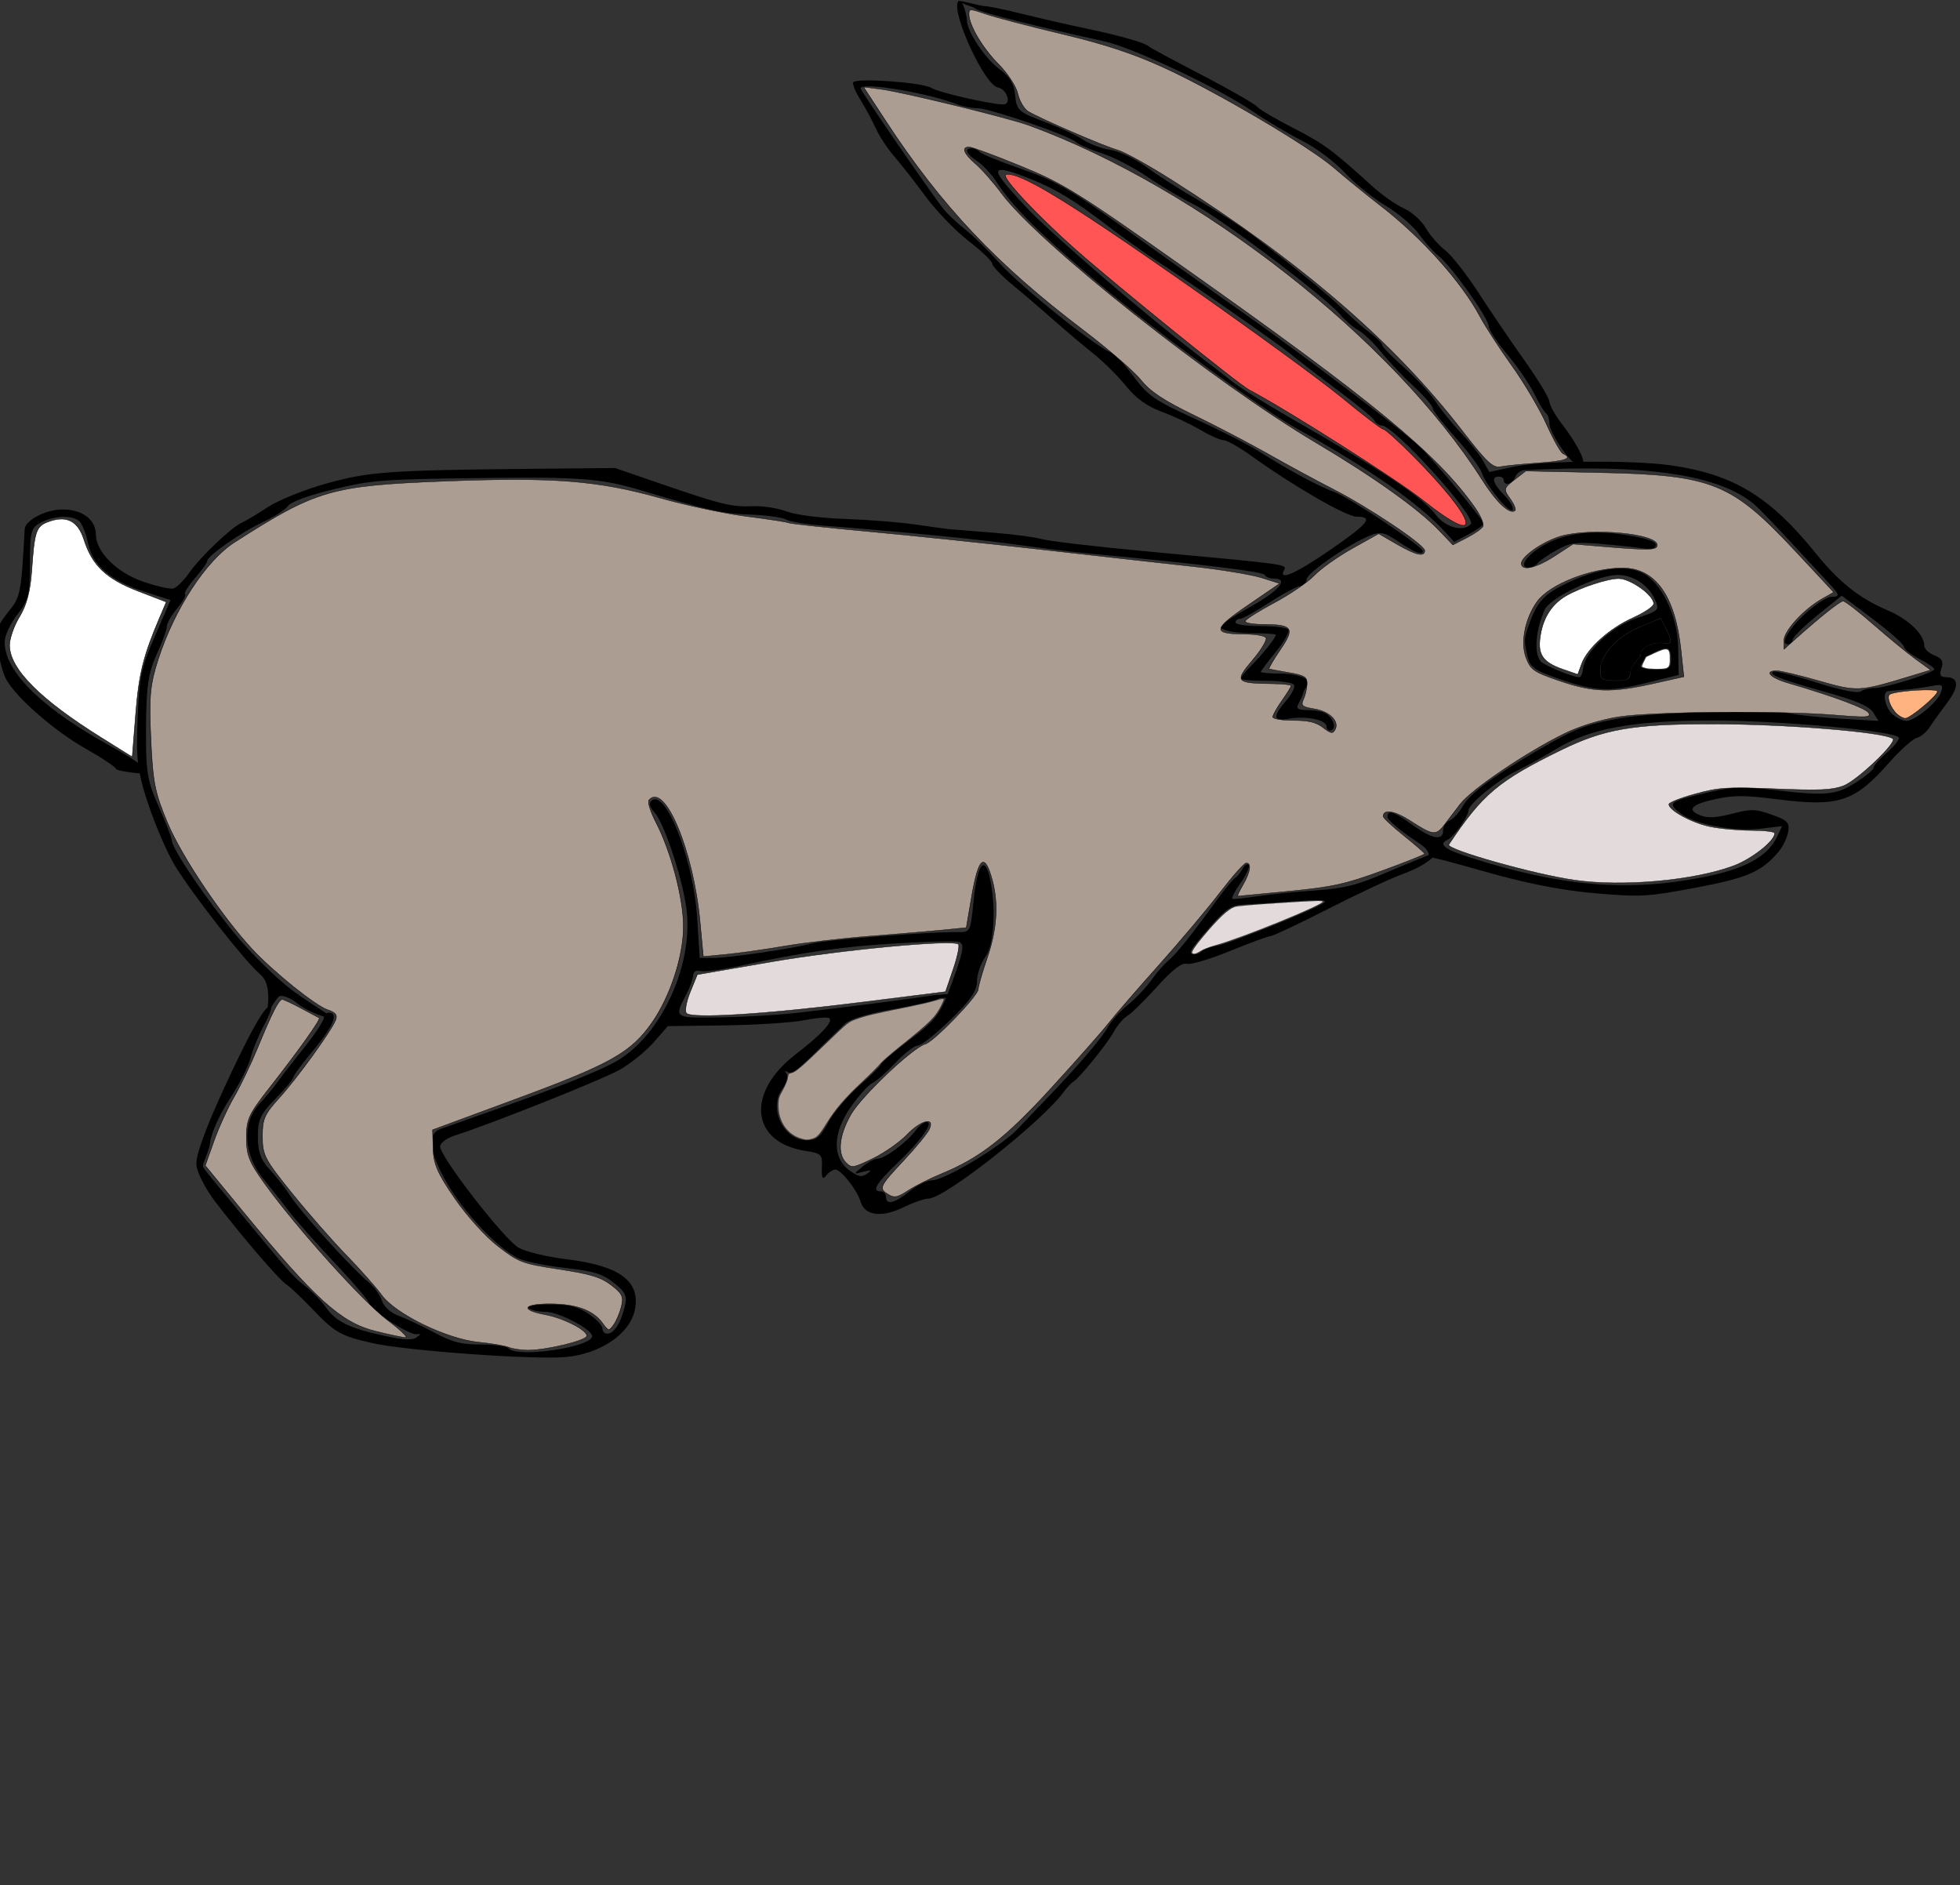 <?xml version="1.0" encoding="UTF-8" standalone="no"?>
<!-- Created with Inkscape (http://www.inkscape.org/) -->

<svg
   xmlns:dc="http://purl.org/dc/elements/1.1/"
   xmlns:cc="http://creativecommons.org/ns#"
   xmlns:rdf="http://www.w3.org/1999/02/22-rdf-syntax-ns#"
   xmlns:svg="http://www.w3.org/2000/svg"
   xmlns="http://www.w3.org/2000/svg"
   xmlns:sodipodi="http://sodipodi.sourceforge.net/DTD/sodipodi-0.dtd"
   xmlns:inkscape="http://www.inkscape.org/namespaces/inkscape"
   id="svg2"
   version="1.1"
   inkscape:version="0.48.3.1 r9886"
   width="232.184"
   height="223.306"
   xml:space="preserve"
   sodipodi:docname="rabbit7.svg"><rect width="100%" height="100%" fill="#333333" stroke="none"/><defs
     id="defs6" /><sodipodi:namedview
     pagecolor="#ffffff"
     bordercolor="#666666"
     borderopacity="1"
     objecttolerance="10"
     gridtolerance="10"
     guidetolerance="10"
     inkscape:pageopacity="0"
     inkscape:pageshadow="2"
     inkscape:window-width="1366"
     inkscape:window-height="690"
     id="namedview4"
     showgrid="false"
     fit-margin-top="0"
     fit-margin-left="0"
     fit-margin-right="0"
     fit-margin-bottom="0"
     inkscape:zoom="1.2966372"
     inkscape:cx="239.83938"
     inkscape:cy="123.57845"
     inkscape:window-x="0"
     inkscape:window-y="26"
     inkscape:window-maximized="1"
     inkscape:current-layer="g12" /><g
     id="g10"
     inkscape:groupmode="layer"
     inkscape:label="23011101"
     transform="matrix(1.25,0,0,-1.25,-197.909,611.599)"><g
       id="g12"
       transform="matrix(0,-576,823.68,0,-150.889,720.781)"><path
         style="fill:#000000;stroke:none;stroke-width:0.1;stroke-miterlimit:4;stroke-opacity:1;stroke-dasharray:none"
         d="M 113.938 0.062 C 113.937 0.071 113.96 0.113 113.969 0.125 C 113.922 0.17 113.904 0.227 113.875 0.312 C 113.231 2.225 117.01 13.882 118.656 14.312 C 119.718 14.59 120.28 17.094 119.281 17.094 C 117.792 17.094 111.556 15.104 110.75 14.375 C 109.763 13.482 101.961 12.692 101.5 13.438 C 101.361 13.663 101.727 14.942 102.312 16.25 C 102.898 17.558 103.723 19.682 104.156 21 C 104.589 22.318 105.58 24.412 106.344 25.625 C 107.107 26.839 108.78 29.802 110.062 32.219 C 111.345 34.635 113.654 37.951 115.188 39.594 C 116.722 41.237 117.969 42.904 117.969 43.312 C 117.969 43.721 119.129 45.367 120.531 46.969 C 121.934 48.57 124.149 51.22 125.469 52.844 C 126.789 54.467 128.844 56.863 130.031 58.188 C 131.218 59.512 132.929 61.888 133.844 63.469 C 134.966 65.408 136.327 66.774 138 67.625 C 139.363 68.318 141.415 69.651 142.562 70.594 C 143.71 71.537 144.95 72.312 145.344 72.312 C 145.737 72.312 147.227 73.481 148.656 74.906 C 153.692 79.929 159.907 84.906 161.125 84.906 C 163.172 84.906 162.584 85.98 158.031 90.344 C 153.932 94.272 151.814 95.556 152.531 93.688 C 152.892 92.746 153.024 92.771 136.562 90.656 C 130.458 89.872 124.779 88.955 123.938 88.625 C 123.096 88.296 120.544 87.815 118.25 87.562 C 115.956 87.31 113.651 87.057 113.156 87 C 112.661 86.944 110.784 86.598 108.969 86.219 C 107.154 85.839 103.367 85.419 100.562 85.281 C 97.478 85.13 94.715 84.624 93.562 84.031 C 92.514 83.492 90.753 83.12 89.656 83.188 C 87.134 83.343 85.969 82.957 78.969 79.625 L 73.281 76.906 L 63.656 77.031 C 46.535 77.266 44.176 77.492 39.125 79.438 C 36.586 80.415 33.475 82.146 32.219 83.281 C 30.962 84.417 29.563 85.586 29.094 85.875 C 27.838 86.649 24.191 91.46 22.844 94.125 C 22.199 95.399 21.347 96.568 20.969 96.719 C 20.591 96.87 18.975 96.358 17.375 95.594 C 14.245 94.098 11.8 90.71 11.781 87.875 C 11.765 85.382 10.163 83.719 7.844 83.719 C 5.855 83.719 3.401 85.489 3.344 86.969 C 2.93 97.606 2.861 98.094 1.375 100.625 C 0.107 102.784 -0.092 103.729 0.156 106.5 C 0.319 108.315 0.748 110.604 1.125 111.594 C 2.269 114.594 6.815 120.125 10.594 123.094 C 12.556 124.635 14.156 126.125 14.156 126.406 C 14.156 126.688 16.446 127.125 16.969 127.125 C 17.184 128.706 17.52 130.321 18.062 132.531 C 18.92 136.023 20.314 140.439 21.156 142.344 C 23.348 147.3 29.518 158.199 31.281 160.25 C 32.305 161.44 32.275 163.951 32.125 165.625 C 31.32 166.535 29.663 170.815 27.031 178.719 C 24.799 185.423 23.594 190.018 23.688 191.5 C 23.669 192.312 24.504 195.063 26.031 197.812 C 29.245 203.601 33.535 210.521 34.344 211.219 C 34.727 211.549 36.064 213.279 37.312 215.094 C 40.104 219.149 40.698 219.639 44.469 220.844 C 48.402 222.101 63.431 223.622 67.375 223.156 C 71.53 222.665 75.032 219.36 75.625 215.406 C 76.325 210.733 73.852 208.138 67.656 207.094 C 65.319 206.7 62.729 205.845 61.875 205.188 C 60.19 203.89 52.569 190.254 52.562 188.531 C 52.56 187.945 53.309 187.148 54.219 186.75 C 58.35 184.942 71.705 177.558 73.812 175.906 C 75.101 174.898 76.914 172.871 77.844 171.406 L 79.531 168.719 L 86.312 168.594 C 90.036 168.52 94.251 168.146 95.688 167.75 C 97.124 167.354 98.456 167.206 98.656 167.406 C 99.178 167.928 97.654 170.188 94.688 173.344 C 88.735 179.677 89.349 187.877 95.875 189.25 C 97.729 189.64 97.853 189.849 97.781 192 C 97.724 193.708 97.87 194.048 98.281 193.312 C 98.587 192.766 99.07 192.312 99.375 192.312 C 100.058 192.312 101.967 195.677 102.375 197.625 C 102.848 199.878 104.868 200.266 107.375 198.562 C 108.552 197.762 109.915 197.094 110.406 197.094 C 112.315 197.094 123.842 184.461 126.438 179.531 C 126.825 178.796 127.322 178.071 127.531 177.906 C 128.237 177.35 131.584 171.634 132.344 169.688 C 132.759 168.625 133.487 167.431 133.969 167.031 C 134.451 166.632 136.047 164.464 137.5 162.219 C 139.278 159.47 140.419 158.246 141 158.469 C 141.475 158.651 143.785 157.687 146.156 156.344 C 148.527 155.001 150.678 153.906 150.938 153.906 C 151.197 153.906 154.229 151.929 157.656 149.5 C 161.084 147.071 164.999 144.514 166.375 143.812 C 168.116 142.924 169.207 142.112 170.125 141 C 172.542 141.742 174.463 142.619 178 143.938 C 182.227 145.513 186.044 146.487 189.75 146.906 C 194.875 147.487 195.662 147.419 201.312 145.938 C 207.435 144.333 209.069 143.346 211.094 140.062 C 211.617 139.215 212.136 137.717 212.25 136.75 C 212.428 135.241 212.166 134.844 210.312 133.938 C 208.342 132.973 207.918 132.961 205.594 133.781 C 203.721 134.442 202.745 134.528 201.875 134.062 C 200.151 133.14 200.772 132.214 203.719 131.344 C 205.849 130.715 207.145 130.729 211 131.406 C 218.271 132.684 220.109 131.846 224.25 125.312 C 225.537 123.281 227.01 121.469 227.5 121.281 C 227.991 121.093 228.658 120.313 229 119.562 C 229.342 118.812 230.281 117.008 231.062 115.562 C 232.538 112.831 232.484 111.312 230.938 111.312 C 230.28 111.312 230.136 110.921 230.406 109.844 C 230.683 108.741 230.463 108.201 229.562 107.719 C 228.899 107.364 228.375 106.656 228.375 106.156 C 228.375 104.278 226.516 101.78 224.031 100.312 C 220.687 98.338 218.297 95.714 215.5 90.906 C 210.073 81.578 205.775 77.948 198.375 76.469 C 196.008 75.996 192.064 75.813 188.312 75.875 C 188.196 75.877 188.084 75.873 187.969 75.875 C 187.958 74.564 186.301 71.196 185.594 69.938 C 184.696 68.34 183.969 66.558 183.969 66 C 183.969 65.441 182.628 62.376 181 59.188 C 179.371 55.999 176.914 50.97 175.531 48 C 174.147 45.03 172.391 41.919 171.625 41.094 C 170.859 40.269 169.821 38.622 169.312 37.406 C 168.804 36.19 167.631 34.743 166.719 34.188 C 165.807 33.632 164.124 31.986 162.969 30.531 C 158.268 24.609 157.335 23.625 153.656 21 C 151.546 19.494 149.603 17.914 149.344 17.469 C 149.085 17.024 146.175 14.696 142.875 12.312 C 139.575 9.929 136.727 7.816 136.562 7.594 C 136.079 6.942 133.126 5.776 128.844 4.531 C 126.65 3.893 123.262 2.799 121.312 2.125 C 119.363 1.451 117.413 0.906 116.969 0.906 C 116.748 0.906 115.317 0.389 114.5 0.156 C 114.383 0.123 114.306 0.113 114.219 0.094 C 114.18 0.085 114.125 0.068 114.094 0.062 C 113.992 0.046 113.939 0.033 113.938 0.062 z M 114.406 0.406 C 114.485 0.454 114.52 0.503 114.625 0.562 C 114.894 0.714 115.257 0.886 115.719 1.125 C 115.798 1.166 115.925 1.384 116.344 1.594 C 118.005 2.424 122.959 4.168 131.25 6.719 C 134.685 7.775 144.815 14.416 148.875 18.281 C 150.525 19.852 153.173 22.023 154.75 23.125 C 156.326 24.227 158.558 26.564 159.719 28.312 C 160.879 30.061 163.064 32.509 164.562 33.75 C 166.061 34.991 167.831 37.086 168.5 38.406 C 169.168 39.726 170.225 41.354 170.844 42.031 C 172.348 43.677 176.781 52.311 176.781 53.594 C 176.782 54.153 177.767 56.239 178.969 58.219 C 180.17 60.199 181.598 63.087 182.156 64.656 C 182.715 66.225 183.344 67.687 183.562 67.906 C 183.782 68.125 183.969 68.891 183.969 69.625 C 183.969 70.833 185.641 74.495 186.75 75.906 C 186.637 75.91 186.519 75.902 186.406 75.906 C 183.559 76.023 181.017 76.305 179.656 76.719 L 176.844 77.562 L 176.094 75.688 C 175.674 74.654 174.49 72.578 173.469 71.094 C 172.447 69.609 171.115 67.32 170.5 66 C 169.885 64.68 168.214 62.169 166.781 60.406 C 165.349 58.644 164.156 56.972 164.156 56.688 C 164.156 56.402 163.563 55.539 162.812 54.781 C 162.062 54.024 160.656 52.32 159.688 51 C 157.919 48.589 153.653 43.742 148.906 38.719 C 147.504 37.233 144.639 34.65 142.562 33 C 140.485 31.35 137.675 28.864 136.312 27.469 C 134.875 25.996 133.037 24.782 131.938 24.562 C 130.896 24.354 129.445 23.58 128.688 22.875 C 127.931 22.169 126.087 20.969 124.594 20.188 C 120.96 18.287 120.865 18.17 120.656 15.375 C 120.531 13.703 119.983 12.452 118.875 11.344 C 117.142 9.61 114.969 5.118 114.969 3.25 C 114.969 2.802 114.733 1.384 114.469 0.594 C 114.444 0.52 114.431 0.468 114.406 0.406 z M 103.125 14.125 C 105.195 14.023 110.995 15.53 113.906 17.125 C 114.48 17.439 115.513 17.719 116.219 17.719 C 117.661 17.719 126.948 22.144 127.875 23.281 C 128.206 23.687 129.572 24.52 130.938 25.125 C 132.303 25.73 134.756 27.497 136.375 29.031 C 137.994 30.566 140.474 32.612 141.906 33.594 C 144.793 35.574 157.209 48.522 159.062 51.5 C 159.711 52.544 160.698 53.76 161.281 54.188 C 161.864 54.615 163.1 56.229 164 57.781 C 164.9 59.334 166.656 61.903 167.906 63.5 C 169.157 65.097 170.156 66.711 170.156 67.094 C 170.158 67.477 171.412 69.69 172.906 72 C 174.399 74.311 175.768 76.894 175.969 77.719 C 176.493 79.874 179.351 84.634 179.625 83.812 C 179.752 83.432 179.311 82.338 178.625 81.375 C 177.274 79.478 177.018 78.312 177.969 78.312 C 178.299 78.312 178.562 78.576 178.562 78.906 C 178.562 79.946 179.605 79.557 179.906 78.406 C 180.065 77.801 180.573 77.282 181.031 77.25 C 195.686 76.212 204.326 78.064 208.406 83.094 C 208.819 83.602 210.689 86.289 212.562 89.094 C 214.436 91.899 216.461 94.95 217.062 95.844 C 218.373 97.794 218.427 98.094 217.344 98.094 C 216.889 98.094 215.578 99.254 214.438 100.656 C 212.348 103.227 211.213 105.906 212.219 105.906 C 212.518 105.906 212.771 105.569 212.781 105.156 C 212.792 104.744 214.098 102.948 215.688 101.156 L 218.594 97.906 L 222.281 101.75 C 224.31 103.871 225.969 105.922 225.969 106.312 C 225.97 106.703 226.791 107.608 227.781 108.312 C 228.771 109.017 229.569 109.775 229.562 110 C 229.545 110.588 223.814 113.094 222.5 113.094 C 221.892 113.094 221.157 113.346 220.844 113.656 C 220.486 114.01 218.492 113.464 215.531 112.156 C 212.932 111.008 210.664 110.211 210.469 110.406 C 209.954 110.921 211.243 111.636 216.75 113.781 C 220.231 115.138 221.854 116.086 222.312 117.094 L 222.938 118.5 L 218.594 118.156 C 216.207 117.96 213.459 117.568 212.469 117.281 C 209.949 116.552 196.348 117.077 192.375 118.062 C 188.24 119.088 186.956 119.791 182.469 123.438 C 177.137 127.77 174.522 130.493 173.688 132.562 C 173.278 133.578 172.588 134.611 172.156 134.875 C 171.724 135.139 171.375 135.888 171.375 136.531 C 171.375 138.279 170.07 137.956 167.75 135.625 C 165.497 133.361 164.781 133.054 164.781 134.344 C 164.781 134.803 166.336 136.607 168.25 138.375 C 168.963 139.034 169.591 139.602 169.688 140.562 C 168.477 141.272 166.747 142.199 164.781 143.375 C 161.088 145.585 159.676 146.068 156.125 146.406 C 153.79 146.629 150.697 147.063 149.25 147.375 C 147.804 147.687 146.522 147.866 146.406 147.75 C 146.29 147.633 146.717 146.477 147.375 145.188 C 148.033 143.897 148.473 142.556 148.344 142.219 C 148.215 141.881 147.887 142.153 147.625 142.812 C 147.363 143.472 146.979 144.148 146.75 144.312 C 146.521 144.477 145.468 146.239 144.438 148.219 C 141.495 153.873 139.732 156.914 138.781 158 C 138.299 158.551 137.424 159.939 136.844 161.094 C 136.263 162.249 134.998 164.11 134.031 165.219 C 133.065 166.328 132.015 167.941 131.688 168.812 C 131.075 170.445 128.158 175.233 124.719 180.188 C 123.64 181.742 121.975 184.159 121.031 185.562 C 119.071 188.478 112.314 194.094 110.781 194.094 C 110.217 194.094 109.038 194.916 108.156 195.906 C 106.404 197.873 105.375 198.215 105.375 196.812 C 105.375 196.317 105.111 195.906 104.781 195.906 C 103.643 195.906 104.186 194.612 106.75 191.219 C 109.55 187.512 111.087 184.5 110.188 184.5 C 109.876 184.5 109.288 185.101 108.906 185.844 C 107.942 187.719 105.274 190.5 104.438 190.5 C 104.056 190.5 103.254 191.097 102.625 191.812 C 101.498 193.097 101.473 193.119 102.656 192.688 C 103.625 192.335 103.736 192.385 103.125 193 C 102.513 193.615 102.113 193.519 101.062 192.469 C 98.991 190.397 99.036 186.326 101.188 182.062 C 102.156 180.142 103.31 178.36 103.75 178.094 C 104.19 177.827 105.434 176.317 106.5 174.75 C 107.566 173.183 108.751 171.906 109.156 171.906 C 109.561 171.906 111.307 169.99 113.031 167.656 C 115.397 164.454 116.156 162.918 116.156 161.344 C 116.156 160.196 116.608 158.369 117.156 157.312 C 118.202 155.299 118.454 148.907 117.656 144.188 C 117.029 140.479 116.163 142.267 115.75 148.125 C 115.389 153.251 115.351 153.304 113.812 153.25 C 110.939 153.149 98.119 154.545 96.594 155.125 C 94.458 155.937 86.78 157.499 84.906 157.5 L 83.312 157.5 L 83 150.75 C 82.6 142.062 79.747 131.325 78 131.406 C 77.884 131.411 77.762 131.457 77.656 131.562 C 77.25 131.969 77.346 132.643 77.969 133.594 C 79.058 135.255 81.097 143.645 81.688 148.906 C 82.723 158.131 78.904 170.074 73.5 174.438 C 71.252 176.253 65.581 179.325 55.875 184.031 C 54.555 184.671 53.058 185.402 52.562 185.656 C 51.004 186.458 51.266 189.443 53.312 194.406 C 55.371 199.398 59.411 205.343 61.844 206.938 C 62.619 207.446 65.119 208.152 67.375 208.5 C 70.738 209.018 71.755 209.445 73.125 210.938 C 74.552 212.493 74.748 213.106 74.406 215 C 73.926 217.657 73.134 219.312 72.344 219.312 C 72.025 219.312 71.781 218.919 71.781 218.438 C 71.781 217.956 71.029 216.869 70.125 216.031 C 68.837 214.837 67.859 214.5 65.594 214.5 C 63.819 214.5 62.835 214.725 63.062 215.094 C 63.266 215.424 64.166 215.719 65.062 215.719 C 66.601 215.719 70.571 218.601 70.562 219.719 C 70.548 221.548 61.66 223.344 60.656 221.719 C 60.452 221.389 58.99 221.094 57.406 221.094 C 55.094 221.094 54.024 220.732 51.906 219.156 C 50.457 218.078 48.548 216.829 47.656 216.375 C 46.706 215.891 45.871 214.851 45.656 213.875 C 45.455 212.959 44.735 211.582 44.062 210.812 C 42.07 208.532 36.107 199.404 34.906 196.812 C 34.296 195.493 33.15 193.462 32.375 192.312 C 31.319 190.746 30.969 189.39 30.969 186.906 C 30.969 184.083 31.273 183.173 33.062 180.656 C 34.218 179.031 35.156 177.446 35.156 177.156 C 35.156 176.866 36.243 174.845 37.562 172.656 C 39.906 168.77 40.582 166.5 39.375 166.5 C 39.265 166.5 39.182 166.552 39.094 166.625 C 38.166 165.779 36.276 164.11 35 162.781 C 33.259 160.969 30.301 156.943 28.438 153.844 C 24.894 147.95 20.781 139.52 20.781 138.188 C 20.781 137.76 20.065 135.234 19.219 132.594 C 18.463 130.238 18.065 128.71 17.875 126.562 C 17.724 124.861 17.708 122.774 17.719 119.562 C 17.741 112.951 17.998 110.549 18.969 107.594 C 19.635 105.563 20.188 103.492 20.188 102.969 C 20.189 102.446 20.73 101.11 21.406 100 C 22.083 98.89 22.508 97.82 22.344 97.656 C 22.18 97.493 22.694 96.34 23.5 95.062 C 24.307 93.785 24.969 92.491 24.969 92.188 C 24.969 91.356 29.156 87.317 31.688 85.719 C 32.915 84.944 34.191 83.793 34.531 83.156 C 34.914 82.44 37.019 81.378 40.031 80.375 C 44.547 78.871 45.75 78.762 56.969 78.562 C 69.22 78.345 71.582 78.578 76.562 80.656 C 84.247 83.865 86.01 84.401 89.25 84.562 C 91.188 84.659 93.117 85.035 93.531 85.375 C 93.945 85.715 95.895 86.165 97.875 86.375 C 106.718 87.314 116.833 88.692 120.969 89.531 C 123.444 90.034 127.346 90.698 129.656 91 C 143.025 92.75 150.068 93.955 150.25 94.5 C 150.364 94.84 150.845 95.094 151.312 95.094 C 153.149 95.094 151.993 97.054 148.562 99.719 C 146.582 101.256 144.969 102.696 144.969 102.938 C 144.969 103.637 146.675 104.094 149.219 104.094 C 150.511 104.094 151.562 104.216 151.562 104.344 C 151.562 104.803 150.04 107.469 148.719 109.312 C 147.976 110.349 147.375 111.366 147.375 111.562 C 147.375 111.759 148.713 111.906 150.344 111.906 C 151.975 111.906 153.48 112.195 153.688 112.531 C 153.895 112.867 153.496 114.02 152.812 115.125 C 151.147 117.82 151.206 118.622 153.062 118.156 C 155.129 117.638 157.562 118.322 157.562 119.438 C 157.562 119.946 157.841 120.226 158.156 120.031 C 158.811 119.627 158.276 117.816 157.312 117.156 C 156.958 116.914 156.028 116.724 155.25 116.719 C 154.144 116.712 153.92 116.478 154.25 115.656 C 154.482 115.079 154.744 114.278 154.812 113.875 C 154.881 113.472 155.117 112.945 155.344 112.719 C 156.201 111.861 154.33 110.719 152.094 110.719 C 150.814 110.719 149.781 110.588 149.781 110.438 C 149.781 110.287 150.599 108.781 151.594 107.094 C 152.588 105.406 153.221 103.776 153.031 103.469 C 152.842 103.162 151.35 102.906 149.719 102.906 C 148.089 102.906 146.781 102.642 146.781 102.312 C 146.781 101.983 147.018 101.719 147.312 101.719 C 147.606 101.719 149.192 100.485 150.844 99 C 152.495 97.515 154.136 96.312 154.5 96.312 C 154.864 96.312 155.182 95.829 155.188 95.25 C 155.196 94.191 160.298 89.309 162.812 87.969 C 164.005 87.333 164.416 87.46 166.125 89.062 C 167.975 90.796 168.969 91.337 168.969 90.562 C 168.969 89.83 160.32 81.799 158.531 80.875 C 156.473 79.811 153.155 77.321 149.469 74.094 C 148.147 72.937 144.718 70.534 141.844 68.719 C 137.228 65.806 136.384 64.991 134.688 61.812 C 133.631 59.832 132.49 58.099 132.156 57.969 C 130.515 57.33 121.314 47.09 118.656 42.938 C 117.505 41.137 115.769 38.773 114.781 37.688 C 113.793 36.602 112.646 35.088 112.219 34.344 C 110.723 31.737 102.375 14.886 102.375 14.469 C 102.375 14.255 102.647 14.149 103.125 14.125 z M 115.531 24.312 C 114.598 24.312 114.889 25.263 116.188 26.438 C 116.859 27.046 117.915 28.628 118.531 29.969 C 120.317 33.855 123.801 38.66 130.562 46.531 C 137.567 54.686 149.979 67.304 154.031 70.406 C 162.52 76.905 168.562 82.76 171.688 87.531 L 172.688 89.062 L 174.438 87.781 C 175.397 87.071 176.156 86.286 176.156 86.031 C 176.156 85.424 170.008 75.175 168.469 73.219 C 166.129 70.244 154.15 57.659 147.406 51.094 C 143.634 47.421 137.295 41.137 133.312 37.156 C 127.213 31.059 125.329 29.589 121.438 27.719 C 118.896 26.498 116.67 25.232 116.469 24.906 C 116.267 24.581 115.842 24.312 115.531 24.312 z M 118.906 27.875 C 119.374 27.778 120.521 28.272 122.312 29.25 C 125.476 30.978 127.57 32.761 131.719 37.156 C 133.558 39.105 136.149 41.656 137.469 42.844 C 141.544 46.509 151.674 56.296 153.312 58.156 C 154.167 59.126 156.67 61.811 158.875 64.094 C 161.081 66.376 163.042 68.603 163.219 69.062 C 163.395 69.523 163.781 69.906 164.094 69.906 C 165.559 69.906 175.37 84.971 174.656 86.125 C 173.812 87.493 171.622 86.677 170.5 84.594 C 168.953 81.722 164.276 77.401 153 68.438 C 150.323 66.308 147.359 63.732 146.406 62.688 C 145.454 61.643 143.718 59.778 142.562 58.562 C 136.341 52.017 125.041 38.519 122.031 34.062 C 119.197 29.866 118.126 28.037 118.906 27.875 z M 7.844 84.938 C 8.666 84.903 9.403 85.143 9.812 85.656 C 10.141 86.069 10.617 87.684 10.844 89.25 C 11.372 92.898 13.524 95.477 17.531 97.25 L 20.625 98.625 L 18.781 104.531 C 17.175 109.618 16.892 111.466 16.719 118.281 C 16.648 121.082 16.622 123.036 16.719 124.75 C 16.732 124.977 16.764 125.187 16.781 125.406 C 16.033 124.658 14.83 123.662 13.125 122.344 C 6.545 117.255 0.978 111.05 0.969 105.531 C 0.968 104.492 1.648 102.468 2.469 101.031 C 3.775 98.746 3.962 97.683 3.969 92.594 C 3.975 87.268 4.091 86.699 5.312 85.844 C 6.116 85.281 7.022 84.972 7.844 84.938 z M 189.875 87.531 C 186.969 87.467 184.572 88.351 182.625 90.188 C 180.992 91.728 180.43 93.312 181.531 93.312 C 181.845 93.312 182.33 92.956 182.594 92.531 C 182.857 92.107 183.887 91.134 184.875 90.375 C 186.431 89.179 187.105 89.05 189.969 89.375 C 191.786 89.581 193.999 89.916 194.906 90.094 C 196.094 90.326 196.562 90.154 196.562 89.531 C 196.562 88.957 195.341 88.416 192.938 87.906 C 191.852 87.676 190.844 87.553 189.875 87.531 z M 192.031 93.438 C 190.331 93.546 188.307 94.346 186.094 95.812 C 183.336 97.639 182.519 98.871 181.562 102.594 C 180.944 104.999 180.93 105.251 181.344 107.75 C 181.653 109.621 182.104 110.117 184.781 111.438 C 189.313 113.672 190.965 113.808 195.375 112.281 L 199.281 110.938 L 199.219 106.469 C 199.161 101.019 197.099 95.333 194.719 94 C 193.94 93.564 193.051 93.373 192.031 93.438 z M 192.062 94.5 C 193.881 94.5 195.68 96.141 196.438 98.469 C 197.032 100.297 196.977 100.366 194.25 101.625 C 191.305 102.984 188.096 107.237 187.938 109.969 C 187.894 110.711 187.697 111.312 187.5 111.312 C 186.737 111.313 183.365 109.394 182.938 108.719 C 182.115 107.42 182.326 103.589 183.406 100.219 C 184.053 98.202 189.653 94.5 192.062 94.5 z M 197.156 101.594 L 197.75 103.188 C 198.557 105.311 198.533 106.076 197.625 105.75 C 196.527 105.357 194.781 106.412 194.781 107.469 C 194.781 107.604 194.801 107.692 194.812 107.781 C 194.24 108.631 193.562 109.87 193.562 110.406 C 193.562 111.673 193.301 111.906 191.781 111.906 C 190.215 111.906 189.969 111.694 189.969 110.25 C 189.969 107.656 191.876 104.685 194.625 103.062 L 197.156 101.594 z M 197.625 106.594 C 198.201 106.495 198.375 107.035 198.375 108.312 C 198.375 109.912 198.162 110.094 196.562 110.094 C 195.573 110.094 194.781 109.83 194.781 109.5 C 194.781 109.319 195.108 108.584 195.344 107.938 C 195.529 107.833 195.768 107.666 196.094 107.438 C 196.802 106.942 197.279 106.653 197.625 106.594 z M 229.938 112.625 C 230.572 112.547 230.575 112.856 230.344 113.812 C 229.951 115.437 227.272 118.5 226.25 118.5 C 225.867 118.5 225.145 118.046 224.656 117.469 C 223.735 116.379 223.34 113.789 224.062 113.625 C 224.29 113.573 225.144 113.449 225.969 113.375 C 226.794 113.301 228.178 113.047 229.062 112.812 C 229.428 112.716 229.726 112.651 229.938 112.625 z M 202.875 118.438 C 211.176 118.394 225.375 120.21 225.375 121.312 C 225.375 121.706 224.7 122.832 223.875 123.812 C 223.05 124.793 222.375 125.857 222.375 126.188 C 222.375 126.518 221.417 127.632 220.25 128.656 C 217.877 130.74 216.703 130.883 210.406 129.844 C 206.913 129.267 205.81 129.313 203.031 130.188 C 198.082 131.744 197.854 131.966 199.5 133.719 C 201.215 135.544 205.879 136.767 209.125 136.219 L 211.531 135.812 L 210.938 137.562 C 209.782 140.875 207.116 142.886 202.062 144.25 C 193.104 146.667 185.327 145.733 174.625 141 C 171.504 139.62 170.733 138.776 171.938 138.031 C 172.626 137.606 174.375 134.174 174.375 133.25 C 174.375 132.21 177.908 128.177 180.094 126.719 C 181.174 125.998 183.291 124.375 184.812 123.094 C 188.759 119.772 193.735 118.485 202.875 118.438 z M 156.75 148 C 157.333 148.036 157.493 148.181 157.281 148.406 C 156.295 149.456 146.267 155.064 144.656 155.469 C 143.835 155.675 142.994 156.082 142.812 156.375 C 142.631 156.668 142.248 156.906 141.938 156.906 C 141.064 156.906 141.321 156.282 143.75 152.406 C 145.604 149.447 146.291 148.804 147.719 148.719 C 148.674 148.662 151.346 148.418 153.656 148.188 C 155.137 148.04 156.167 147.965 156.75 148 z M 113.188 154.781 C 113.613 154.79 113.892 154.834 114 154.875 C 114.628 155.116 114.577 156.03 113.719 159.5 C 113.322 161.106 112.987 162.381 112.688 163.438 L 111.719 163.562 C 111.517 163.551 111.204 163.594 110.781 163.688 C 108.272 164.24 99.328 165.837 94.875 166.531 C 92.566 166.891 88.441 167.22 85.719 167.281 C 80.244 167.405 80.243 167.399 81.719 163.5 C 82.156 162.345 82.513 160.942 82.531 160.375 C 82.552 159.756 82.883 159.467 83.375 159.656 C 83.826 159.829 85.925 159.446 88.031 158.812 C 95.578 156.544 100.258 155.616 106.688 155.094 C 109.382 154.875 111.912 154.754 113.188 154.781 z M 33.75 163.75 C 34.224 163.757 35.021 164.27 35.656 165 C 36.395 165.85 37.875 166.787 38.812 167.156 C 38.801 167.221 38.781 167.274 38.781 167.344 C 38.781 167.807 37.797 169.906 36.594 172 C 35.39 174.094 33.971 176.604 33.469 177.594 C 32.966 178.584 31.926 180.351 31.156 181.5 C 29.067 184.62 29.257 189.799 31.594 193.812 C 32.555 195.462 33.941 197.869 34.656 199.188 C 35.371 200.506 37.8 204.328 40.062 207.656 C 42.325 210.986 44.156 213.986 44.156 214.344 C 44.156 215.306 48.965 219.631 49.781 219.406 C 50.301 219.263 50.282 219.396 49.781 219.906 C 49.274 220.424 48.325 220.365 45.938 219.656 C 41.822 218.434 40.204 217.326 39 214.938 C 38.462 213.868 37.273 212.209 36.344 211.219 C 34.704 209.471 33.046 206.351 27.25 196.688 C 25.717 194.13 24.536 192.207 24.469 191.781 C 24.428 191.134 25.194 189.376 25.312 187.875 C 25.431 186.374 26.455 183.188 27.594 180.781 C 28.732 178.374 29.856 175.32 30.094 174 C 30.332 172.68 31.029 170.298 31.656 168.688 C 32.194 167.308 32.564 166.055 32.562 165.625 C 32.562 165.616 32.563 165.602 32.562 165.594 C 32.921 164.754 33.345 163.865 33.562 163.781 C 33.615 163.761 33.682 163.749 33.75 163.75 z M 112.5 164.062 C 111.536 167.253 110.716 168.293 108.156 171 C 106.296 172.967 104.781 174.775 104.781 175 C 104.781 175.225 103.586 176.831 102.156 178.594 C 100.726 180.357 99.095 183.089 98.5 184.656 C 97.635 186.937 97.124 187.5 96 187.5 C 93.26 187.5 91.432 182.279 93.062 179.125 C 93.592 178.102 93.825 176.934 93.594 176.531 C 93.362 176.128 93.399 175.987 93.656 176.219 C 94.211 176.719 94.774 176.134 97.562 172.312 C 98.718 170.73 100.067 168.924 100.562 168.281 C 101.122 167.556 103.247 166.663 106.188 165.938 C 108.791 165.295 111.384 164.486 111.75 164.094 L 112.5 164.062 z "
         transform="matrix(0,9.7125097e-4,0.001,0,0.402,0.375)"
         id="path2991" /><path
         style="fill:#ac9d93;stroke:#000000;stroke-width:0.055;stroke-miterlimit:4;stroke-opacity:1;stroke-dasharray:none;stroke-dashoffset:0"
         d="m 60.67,221.544 c -0.45,-0.257 -2.045,-0.633 -3.545,-0.835 -3.763,-0.507 -9.862,-4.621 -11.494,-7.754 -0.651,-1.25 -2.532,-4.195 -4.178,-6.544 -1.647,-2.349 -4.557,-6.961 -6.468,-10.25 -3.217,-5.537 -3.475,-6.223 -3.483,-9.271 -0.008,-2.87 0.243,-3.676 1.958,-6.291 2.104,-3.21 6.165,-10.987 6.714,-12.861 0.248,-0.846 0.007,-1.284 -0.944,-1.718 -1.432,-0.652 -6.423,-6.221 -8.928,-9.962 -3.571,-5.332 -8.355,-15.226 -10.02,-20.723 -1.523,-5.027 -1.766,-6.725 -1.996,-13.906 -0.223,-6.999 -0.096,-8.889 0.882,-13.088 1.927,-8.274 5.646,-16.192 9.016,-19.195 9.689,-8.634 11.439,-9.343 24.824,-10.068 12.936,-0.7 18.214,-0.13 25.626,2.768 3.132,1.225 7.739,2.584 10.236,3.02 2.497,0.436 4.739,0.915 4.981,1.065 0.242,0.15 4.471,0.786 9.396,1.415 4.926,0.628 14.232,1.975 20.68,2.993 6.449,1.018 14.424,2.258 17.724,2.755 3.299,0.497 6.98,1.332 8.18,1.856 l 2.181,0.952 -3.817,3.624 c -4.166,3.955 -4.193,4.7 -0.169,4.716 1.107,0.004 2.167,0.258 2.356,0.563 0.189,0.305 -0.518,1.962 -1.571,3.681 -2.169,3.542 -2,3.836 2.247,3.906 1.275,0.021 2.318,0.171 2.318,0.333 0,0.162 -0.491,1.256 -1.091,2.432 -0.6,1.176 -1.091,2.393 -1.091,2.705 0,0.312 1.095,0.567 2.433,0.567 1.79,0 2.723,0.311 3.529,1.177 0.941,1.01 1.143,1.054 1.427,0.315 0.522,-1.361 -0.684,-3.006 -2.497,-3.404 -1.41,-0.31 -1.602,-0.544 -1.264,-1.544 0.219,-0.648 0.413,-1.792 0.431,-2.54 0.028,-1.148 -0.308,-1.441 -2.149,-1.873 -1.2,-0.281 -2.254,-0.56 -2.344,-0.619 -0.089,-0.059 0.52,-1.498 1.353,-3.198 1.734,-3.536 1.438,-4.106 -2.145,-4.121 -1.125,-0.004 -2.045,-0.23 -2.045,-0.5 0,-0.27 1.534,-1.628 3.408,-3.016 1.875,-1.388 4.028,-3.428 4.785,-4.533 0.757,-1.105 2.783,-3.101 4.501,-4.436 l 3.125,-2.427 2.147,1.725 c 2.277,1.83 3.302,2.155 3.302,1.049 0,-0.942 -6.642,-7.12 -10.907,-10.146 -1.95,-1.383 -5.377,-3.96 -7.616,-5.727 -2.239,-1.767 -6.216,-4.655 -8.837,-6.417 -3.573,-2.402 -5.145,-3.854 -6.276,-5.798 -0.83,-1.426 -3.923,-5.136 -6.872,-8.246 C 118.465,43.381 111.949,33.802 105.407,19.933 l -2.689,-5.7 2.016,0.353 c 2.548,0.446 15.155,4.719 17.616,5.971 20.166,10.255 43.072,35.155 53.675,58.348 1.674,3.661 3.212,5.668 3.854,5.026 0.165,-0.165 -0.086,-1.046 -0.558,-1.959 -0.821,-1.588 -0.8,-1.721 0.492,-3.116 l 1.35,-1.457 8.602,0.254 c 13.606,0.402 15.743,1.601 23.522,13.19 l 4.361,6.496 -1.383,1.088 c -2.17,1.707 -4.539,5.303 -4.519,6.861 l 0.018,1.418 1.094,-1.363 c 3.092,-3.852 5.519,-6.544 5.9,-6.544 0.234,0 1.877,1.761 3.651,3.913 1.774,2.152 4.012,4.703 4.975,5.668 l 1.75,1.755 -2.568,1.082 c -5.897,2.485 -6.138,2.501 -10.697,0.69 -2.294,-0.911 -4.532,-1.657 -4.974,-1.657 -1.521,0 -0.801,1.148 1.241,1.979 5.535,2.254 9.372,4.232 9.659,4.979 0.277,0.723 -0.225,0.767 -3.92,0.344 -6.695,-0.767 -21.726,-0.598 -25.725,0.288 -2.135,0.473 -4.609,1.532 -6.374,2.727 -4.485,3.038 -11.037,9.19 -12.375,11.621 -0.666,1.21 -1.531,2.782 -1.923,3.492 -0.943,1.712 -1.352,1.642 -3.902,-0.662 -1.933,-1.746 -3.294,-2.077 -3.294,-0.8 0,0.25 1.104,1.682 2.454,3.184 1.35,1.501 2.454,2.835 2.454,2.963 0,0.129 -2.27,1.384 -5.044,2.79 -4.361,2.21 -5.852,2.666 -11.002,3.367 -3.277,0.446 -6.025,0.811 -6.107,0.811 -0.083,0 0.206,-0.851 0.64,-1.891 0.868,-2.076 1.022,-3.562 0.371,-3.562 -0.23,0 -1.642,2.211 -3.136,4.913 -1.494,2.702 -4.731,8.04 -7.192,11.861 -2.462,3.821 -5.161,8.153 -5.999,9.625 -0.838,1.473 -3.908,6.291 -6.822,10.708 -5.382,8.158 -8.405,11.426 -12.97,14.026 -1.35,0.769 -3.12,2.008 -3.934,2.755 -1.233,1.131 -1.62,1.241 -2.318,0.662 -1.208,-1.002 -1.115,-1.29 1.811,-5.631 1.457,-2.161 2.823,-4.481 3.036,-5.156 0.651,-2.063 -1.011,-1.463 -2.7,0.976 -0.84,1.212 -2.638,2.953 -3.997,3.87 -2.326,1.57 -2.512,1.61 -3.183,0.692 -1.064,-1.455 -0.843,-4.478 0.58,-7.937 1.237,-3.009 7.314,-10.999 8.797,-11.568 1.016,-0.39 6.269,-7.941 6.277,-9.022 0.003,-0.478 0.491,-2.832 1.084,-5.232 1.14,-4.615 1.337,-8.843 0.591,-12.701 -0.908,-4.694 -1.642,-3.877 -2.457,2.733 l -0.623,5.059 -2.709,0.376 c -1.49,0.207 -5.391,0.665 -8.668,1.018 -3.278,0.353 -7.834,1.09 -10.126,1.637 -2.292,0.547 -5.403,1.159 -6.914,1.36 l -2.747,0.364 -0.385,-5.742 c -0.788,-11.767 -4.188,-23.011 -6.048,-20.002 -0.188,0.304 0.186,1.96 0.83,3.681 1.775,4.74 3.246,12.457 3.255,17.084 0.01,4.837 -1.534,11.448 -3.681,15.762 -2.473,4.969 -4.888,6.869 -15.943,12.546 l -10.089,5.181 0.062,3.118 c 0.051,2.538 0.531,4.064 2.582,8.195 1.434,2.89 3.639,6.277 5.119,7.862 2.462,2.639 2.844,2.837 7.234,3.768 3.739,0.792 4.933,1.298 6.177,2.618 1.31,1.391 1.487,1.926 1.179,3.569 -0.199,1.063 -0.618,2.41 -0.93,2.993 -0.542,1.014 -0.6,0.999 -1.291,-0.321 -1.127,-2.15 -3.142,-3.174 -6.25,-3.174 -3.196,0 -3.51,1.014 -0.552,1.78 2.164,0.561 4.941,2.518 4.941,3.482 0,0.765 -4.839,2.382 -7.052,2.356 -0.77,-0.009 -1.769,-0.227 -2.219,-0.484 z m 135.536,-109.158 3.679,-1.136 -0.344,-4.471 c -0.681,-8.854 -3.037,-13.434 -6.913,-13.434 -3.729,0 -8.645,2.686 -10.114,5.527 -1.425,2.755 -1.996,6.706 -1.329,9.186 0.554,2.057 0.928,2.419 3.988,3.867 4.008,1.896 6.105,1.984 11.031,0.462 l 0,0 z m -11.61,-21.007 2.175,-1.965 3.617,0.421 c 5.459,0.636 6.343,0.599 6.343,-0.259 0,-1.913 -7.949,-2.911 -11.47,-1.44 -2.09,0.873 -4.617,3.32 -4.617,4.47 0,1.319 1.727,0.783 3.952,-1.227 l 0,0 z m -8.506,-4.866 c 0.147,-0.384 -0.271,-1.764 -0.93,-3.068 C 170.708,74.628 163.037,65.844 140.469,43.72 127.998,31.494 126.372,30.093 121.323,27.223 c -3.034,-1.725 -5.775,-3.136 -6.091,-3.136 -0.954,0 -0.649,1.116 0.763,2.795 0.735,0.874 2.121,3.06 3.079,4.857 4.372,8.202 25.075,30.992 37.285,41.043 6.766,5.569 12.103,10.853 14.537,14.39 l 1.638,2.381 1.644,-1.171 c 0.904,-0.644 1.765,-1.485 1.912,-1.868 l 0,0 z"
         id="path3859"
         inkscape:connector-curvature="0"
         transform="matrix(0,9.7125097e-4,0.001,0,0.402,0.375)" /><path
         style="fill:#ac9d93;stroke:#000000;stroke-width:0.055;stroke-miterlimit:4;stroke-opacity:1;stroke-dasharray:none;stroke-dashoffset:0"
         d="m 173.555,70.627 c -8.068,-14.472 -18.971,-27.535 -34.238,-41.019 -2.784,-2.459 -5.715,-4.719 -6.512,-5.022 -1.573,-0.598 -9.142,-5.138 -10.583,-6.347 -0.489,-0.41 -1.045,-1.721 -1.235,-2.912 -0.191,-1.191 -1.201,-3.356 -2.245,-4.809 -1.911,-2.661 -3.538,-6.46 -3.538,-8.263 0,-0.933 0.084,-0.933 2.045,-0.004 1.125,0.533 5.164,2 8.977,3.261 4.979,1.647 8.318,3.165 11.853,5.39 6.188,3.895 17.432,13.08 20.405,16.667 1.241,1.498 3.753,4.333 5.582,6.302 4.793,5.157 9.505,12.464 11.663,18.088 0.621,1.618 2.329,5.273 3.796,8.122 1.467,2.849 3.317,7.201 4.113,9.671 0.795,2.47 1.674,4.631 1.953,4.804 1.196,0.739 0.289,1.211 -2.901,1.507 -1.875,0.174 -3.899,0.453 -4.499,0.62 -0.925,0.257 -1.629,-0.662 -4.635,-6.055 z"
         id="path3861"
         inkscape:connector-curvature="0"
         transform="matrix(0,9.7125097e-4,0.001,0,0.402,0.375)" /><path
         style="fill:#ac9d93;stroke:#000000;stroke-width:0.014;stroke-miterlimit:4;stroke-opacity:1;stroke-dasharray:none;stroke-dashoffset:0"
         d="m 95.204,187.16 c -1.563,-0.714 -2.571,-2.802 -2.576,-5.335 -0.002,-1.191 0.04,-1.399 0.523,-2.59 0.289,-0.712 0.554,-1.612 0.589,-2 0.054,-0.6 0.111,-0.717 0.383,-0.785 0.518,-0.13 1.172,-0.898 4.036,-4.733 2.681,-3.591 2.723,-3.638 3.627,-4.107 1.074,-0.557 2.127,-0.908 5.823,-1.942 1.5,-0.419 3.056,-0.913 3.459,-1.096 0.403,-0.183 0.846,-0.334 0.985,-0.334 0.238,0 0.232,0.06 -0.098,0.988 -0.713,2.005 -1.288,2.799 -5.077,7.009 -1.002,1.113 -1.999,2.336 -2.216,2.718 -0.217,0.382 -1.177,1.712 -2.132,2.956 -2.006,2.611 -3.144,4.444 -4.121,6.638 -0.902,2.023 -1.176,2.45 -1.723,2.679 -0.588,0.246 -0.824,0.235 -1.483,-0.066 l 0,0 z"
         id="path3863"
         inkscape:connector-curvature="0"
         transform="matrix(0,9.7125097e-4,0.001,0,0.402,0.375)" /><path
         style="fill:#ac9d93;stroke:#000000;stroke-width:0.055;stroke-miterlimit:4;stroke-opacity:1;stroke-dasharray:none;stroke-dashoffset:0"
         d="m 44.885,218.891 c -4.093,-1.413 -7.121,-5.217 -15.73,-19.763 l -4.422,-7.472 1.029,-4.024 c 0.566,-2.213 1.639,-5.477 2.384,-7.252 0.745,-1.776 2.008,-5.438 2.807,-8.137 1.695,-5.727 2.494,-7.907 2.899,-7.907 0.16,0 1.173,0.656 2.252,1.457 1.078,0.801 2.038,1.513 2.132,1.581 0.229,0.165 -2.431,5.352 -5.852,11.414 -2.503,4.435 -2.77,5.234 -2.771,8.287 -0.001,2.866 0.323,4.006 2.138,7.513 3.727,7.203 11.664,19.463 14.547,22.472 1.529,1.596 2.511,2.893 2.181,2.884 -0.329,-0.01 -1.946,-0.483 -3.593,-1.051 l 0,0 z"
         id="path3865"
         inkscape:connector-curvature="0"
         transform="matrix(0,9.7125097e-4,0.001,0,0.402,0.375)" /><path
         style="fill:#ff5555;stroke:#000000;stroke-width:0.055;stroke-miterlimit:4;stroke-opacity:1;stroke-dasharray:none;stroke-dashoffset:0"
         d="m 168.973,82.194 c -3.062,-3.381 -16.106,-14.884 -20.59,-18.159 -1.26,-0.92 -15.674,-17.099 -20.442,-22.946 -4.713,-5.779 -9.042,-12.221 -8.364,-12.447 1.528,-0.509 6.908,3.993 20.433,17.099 8.116,7.865 16.818,16.662 19.338,19.548 2.52,2.886 4.75,5.248 4.957,5.248 0.207,0 1.736,1.902 3.399,4.226 7.861,10.99 8.644,15.572 1.271,7.431 z"
         id="path3867"
         inkscape:connector-curvature="0"
         transform="matrix(0,9.7125097e-4,0.001,0,0.402,0.375)" /><path
         style="fill:#e3dbdb;stroke:#000000;stroke-width:0.055;stroke-miterlimit:4;stroke-opacity:1;stroke-dasharray:none;stroke-dashoffset:0"
         d="m 186.941,144.695 c -4.837,-0.962 -15.271,-5.058 -14.893,-5.846 3.973,-8.289 5.877,-10.515 13.316,-15.561 5.066,-3.437 8.468,-4.259 17.669,-4.271 8.782,-0.011 20.511,1.3 21.628,2.418 0.557,0.557 -4.258,6.919 -5.867,7.751 -1.356,0.701 -2.795,0.79 -8.027,0.494 -5.746,-0.325 -6.685,-0.244 -9.511,0.826 -1.725,0.653 -3.136,1.426 -3.136,1.719 0,0.987 2.672,3.018 4.815,3.66 1.171,0.351 3.388,0.638 4.928,0.638 1.54,0 2.8,0.209 2.8,0.465 0,1.264 -2.727,4.246 -4.908,5.367 -4.72,2.425 -13.129,3.471 -18.814,2.34 l 0,0 z"
         id="path3869"
         inkscape:connector-curvature="0"
         transform="matrix(0,9.7125097e-4,0.001,0,0.402,0.375)" /><path
         style="fill:#e3dbdb;stroke:#000000;stroke-width:0.055;stroke-miterlimit:4;stroke-opacity:1;stroke-dasharray:none;stroke-dashoffset:0"
         d="m 81.729,166.579 c -0.211,-0.342 -0.007,-1.907 0.455,-3.478 l 0.839,-2.856 8.809,-2.11 c 8.198,-1.964 21.33,-3.684 22.117,-2.898 0.176,0.176 -0.092,2.007 -0.597,4.067 l -0.918,3.746 -9.917,1.728 c -11.438,1.993 -20.197,2.751 -20.786,1.799 z"
         id="path3871"
         inkscape:connector-curvature="0"
         transform="matrix(0,9.7125097e-4,0.001,0,0.402,0.375)" /><path
         style="fill:#e3dbdb;stroke:#000000;stroke-width:0.014;stroke-miterlimit:4;stroke-opacity:1;stroke-dasharray:none;stroke-dashoffset:0"
         d="m 141.653,156.695 c -0.12,-0.194 0.305,-1.089 1.296,-2.728 1.831,-3.031 2.911,-4.443 3.719,-4.86 0.265,-0.137 1.838,-0.335 4.779,-0.601 4.745,-0.43 5.679,-0.474 5.679,-0.266 0,0.553 -9.663,6.012 -12.667,7.155 -0.792,0.301 -1.483,0.67 -1.807,0.962 -0.529,0.478 -0.847,0.586 -0.999,0.339 z"
         id="path3873"
         inkscape:connector-curvature="0"
         transform="matrix(0,9.7125097e-4,0.001,0,0.402,0.375)" /><path
         style="fill:#ffb380;stroke:#000000;stroke-width:0.055;stroke-miterlimit:4;stroke-opacity:1;stroke-dasharray:none;stroke-dashoffset:0"
         d="m 225.161,117.398 c -0.821,-1.027 -1.326,-3.011 -0.837,-3.293 1.056,-0.61 5.612,-0.968 5.612,-0.44 0,0.683 -3.218,4.415 -3.807,4.415 -0.232,0 -0.667,-0.307 -0.967,-0.682 z"
         id="path3875"
         inkscape:connector-curvature="0"
         transform="matrix(0,9.7125097e-4,0.001,0,0.402,0.375)" /><path
         style="fill:#ffffff;stroke:#000000;stroke-width:0.055;stroke-miterlimit:4;stroke-opacity:1;stroke-dasharray:none;stroke-dashoffset:0"
         d="M 12.426,121.258 C 5.173,114.972 1.583,109.968 1.55,106.098 c -0.009,-1.099 0.524,-3.225 1.185,-4.725 0.844,-1.915 1.274,-4.188 1.446,-7.635 0.317,-6.372 0.515,-7.21 1.876,-7.938 2.199,-1.177 3.588,-0.245 4.308,2.89 0.98,4.269 2.655,6.477 6.445,8.497 l 3.307,1.763 -0.791,2.575 c -1.93,6.279 -2.454,9.207 -2.833,15.838 l -0.404,7.07 -3.662,-3.174 z"
         id="path3878"
         inkscape:connector-curvature="0"
         transform="matrix(0,9.7125097e-4,0.001,0,0.402,0.375)" /><path
         style="fill:#ffffff;stroke:#000000;stroke-width:0.055;stroke-miterlimit:4;stroke-opacity:1;stroke-dasharray:none;stroke-dashoffset:0"
         d="m 185.529,109.993 c -2.45,-1.19 -3.032,-2.498 -2.595,-5.834 0.367,-2.797 1.385,-4.914 2.986,-6.207 1.703,-1.376 4.933,-2.851 6.242,-2.851 1.41,0 4.16,2.731 4.16,4.131 0,0.426 -1.103,1.462 -2.451,2.301 -2.777,1.728 -5.409,5.009 -6.088,7.59 l -0.459,1.742 -1.796,-0.872 z"
         id="path3880"
         inkscape:connector-curvature="0"
         transform="matrix(0,9.7125097e-4,0.001,0,0.402,0.375)" /><path
         style="fill:#ffffff;stroke:#000000;stroke-width:0.01;stroke-miterlimit:4;stroke-opacity:1;stroke-dasharray:none;stroke-dashoffset:0"
         d="m 195.395,109.823 c -0.205,-0.073 -0.408,-0.169 -0.449,-0.213 -0.042,-0.044 0.051,-0.427 0.206,-0.851 l 0.281,-0.771 0.881,-0.568 c 1.718,-1.107 1.932,-0.996 1.922,1.003 -0.005,0.985 -0.118,1.3 -0.519,1.44 -0.411,0.143 -1.878,0.118 -2.322,-0.04 z"
         id="path3882"
         inkscape:connector-curvature="0"
         transform="matrix(0,9.7125097e-4,0.001,0,0.402,0.375)" /><path
         style="fill:#000000;stroke:none"
         d="m 190.777,111.801 c -0.354,-0.091 -0.511,-0.203 -0.634,-0.452 -0.106,-0.215 -0.113,-0.285 -0.113,-1.074 2.9e-4,-0.877 0.041,-1.16 0.273,-1.88 0.623,-1.94 2.038,-3.775 3.842,-4.983 0.657,-0.44 2.965,-1.767 3.002,-1.727 0.041,0.044 0.683,1.778 0.864,2.333 0.358,1.096 0.378,1.677 0.06,1.756 -0.062,0.016 -0.253,-0.007 -0.423,-0.049 -0.587,-0.147 -1.147,-0.063 -1.769,0.268 -0.357,0.19 -0.851,0.66 -0.979,0.932 -0.05,0.106 -0.104,0.355 -0.12,0.554 -0.026,0.328 -0.051,0.395 -0.264,0.723 -0.276,0.425 -0.755,1.368 -0.869,1.711 -0.044,0.133 -0.099,0.475 -0.122,0.76 -0.063,0.778 -0.234,1.018 -0.809,1.138 -0.329,0.069 -1.655,0.061 -1.938,-0.011 z"
         id="path3884"
         inkscape:connector-curvature="0"
         transform="matrix(0,9.7125097e-4,0.001,0,0.402,0.375)" /></g></g></svg>